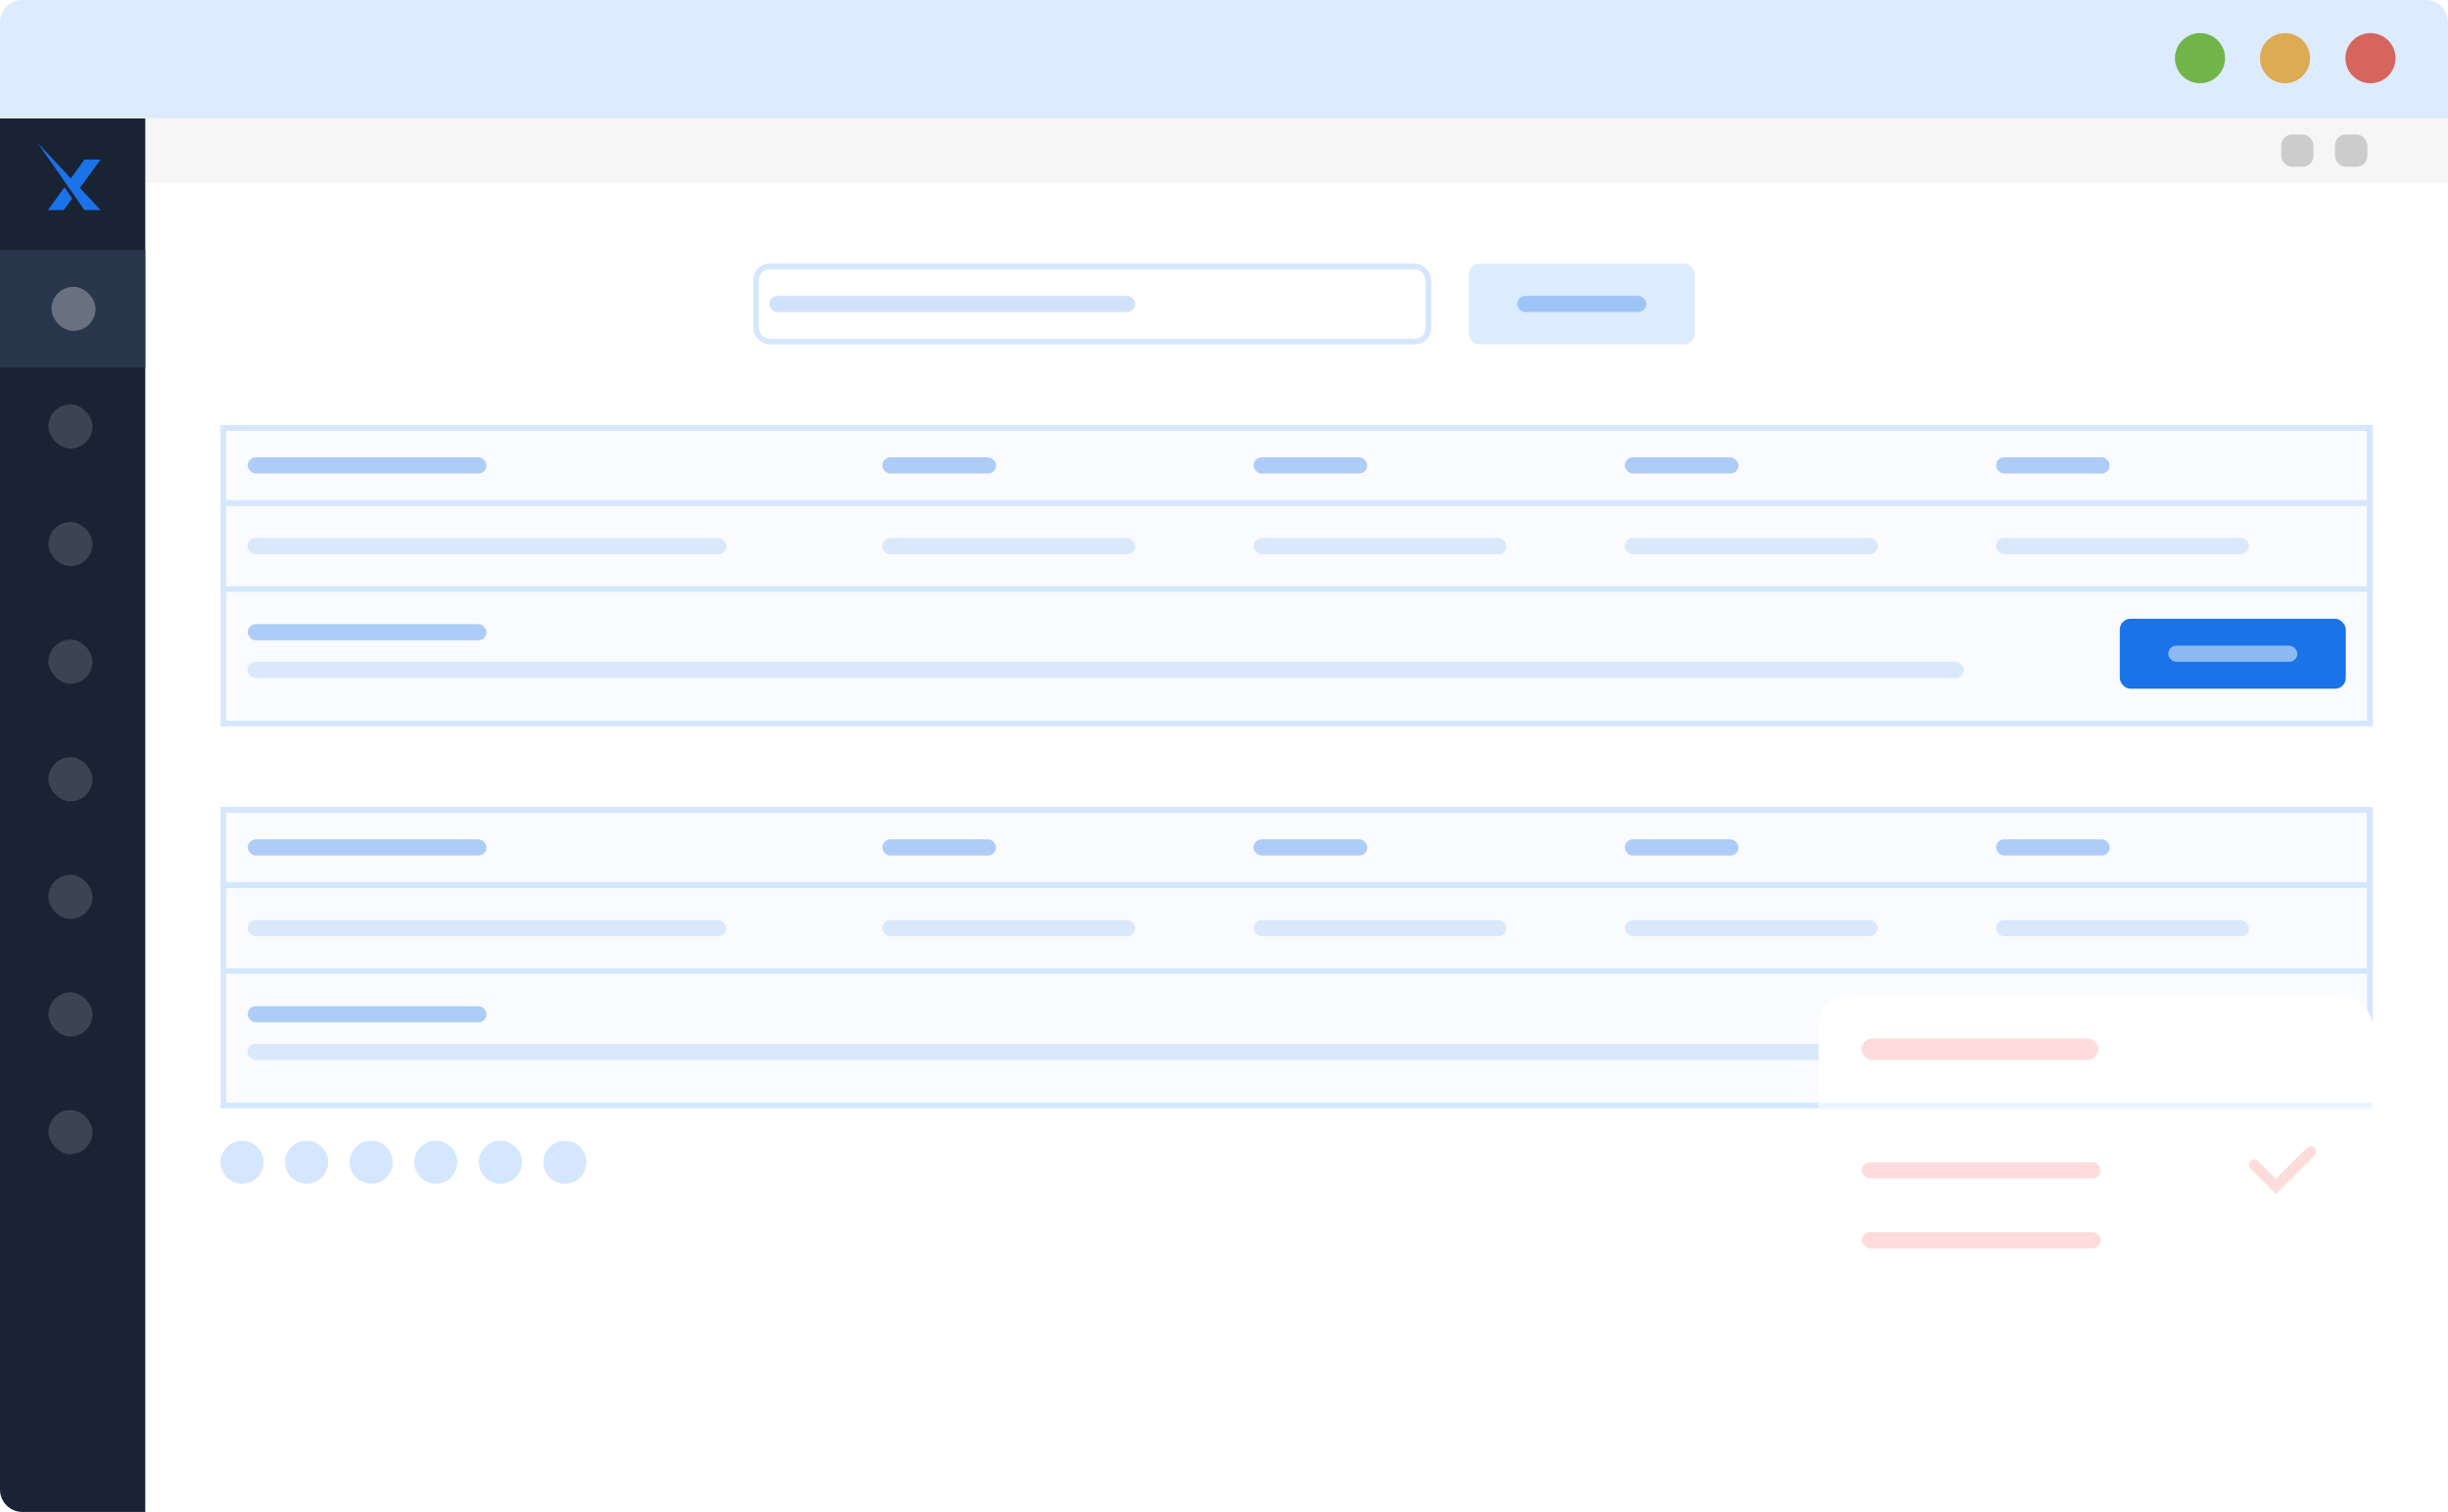 <svg width="455" height="281" viewBox="0 0 455 281" fill="none" xmlns="http://www.w3.org/2000/svg">
<g clip-path="url(#clip0_1731_1818)">
<path d="M27 22H455V276.84C455 279.138 453.138 281 450.84 281H27V22Z" fill="white"/>
<rect y="22" width="455" height="12" fill="#F6F6F6"/>
<rect x="424" y="25" width="6" height="6" rx="2" fill="#CCCCCC"/>
<rect x="434" y="25" width="6" height="6" rx="2" fill="#CCCCCC"/>
<path d="M0 22H27V281H4.16C1.863 281 0 279.138 0 276.84V22Z" fill="#1A2334"/>
<path fill-rule="evenodd" clip-rule="evenodd" d="M11.974 34.803L8.921 39.032H11.845L13.42 36.878L11.974 34.803ZM14.509 35.387L12.839 33.606L15.688 29.659H18.696L14.509 35.387Z" fill="#1A73E8"/>
<path d="M7 26.564L15.689 39.034H18.697L7 26.564Z" fill="#1A73E8"/>
<rect x="0.002" y="46.472" width="27" height="21.857" fill="#29354A"/>
<rect opacity="0.3" x="9.565" y="53.302" width="8.196" height="8.196" rx="4.098" fill="white"/>
<rect opacity="0.15" x="9" y="75.159" width="8.196" height="8.196" rx="4.098" fill="white"/>
<rect opacity="0.15" x="9" y="97.014" width="8.196" height="8.196" rx="4.098" fill="white"/>
<rect opacity="0.15" x="9" y="118.873" width="8.196" height="8.196" rx="4.098" fill="white"/>
<rect opacity="0.15" x="9" y="140.729" width="8.196" height="8.196" rx="4.098" fill="white"/>
<rect opacity="0.15" x="9" y="162.587" width="8.196" height="8.196" rx="4.098" fill="white"/>
<rect opacity="0.15" x="9" y="184.442" width="8.196" height="8.196" rx="4.098" fill="white"/>
<rect opacity="0.15" x="9" y="206.3" width="8.196" height="8.196" rx="4.098" fill="white"/>
<rect x="41.522" y="79.522" width="398.956" height="54.956" fill="#F9FBFF" stroke="#D5E7FF" stroke-width="1.044"/>
<rect x="41.522" y="79.522" width="398.956" height="13.956" stroke="#D5E7FF" stroke-width="1.044"/>
<rect x="0.522" y="-0.522" width="398.956" height="15.956" transform="matrix(1 0 0 -1 41 108.956)" stroke="#D5E7FF" stroke-width="1.044"/>
<rect opacity="0.5" x="46.05" y="116" width="44.373" height="3" rx="1.5" fill="#629FF0"/>
<rect opacity="0.2" x="46" y="123" width="319" height="3" rx="1.5" fill="#629FF0"/>
<rect x="394" y="115" width="42" height="13" rx="2" fill="#1A73E8"/>
<rect x="403" y="120" width="24" height="3" rx="1.5" fill="white" fill-opacity="0.5"/>
<rect opacity="0.5" x="164" y="85" width="21.129" height="3" rx="1.5" fill="#629FF0"/>
<rect opacity="0.5" x="233" y="85" width="21.129" height="3" rx="1.5" fill="#629FF0"/>
<rect opacity="0.5" x="302" y="85" width="21.129" height="3" rx="1.5" fill="#629FF0"/>
<rect opacity="0.5" x="371" y="85" width="21.129" height="3" rx="1.5" fill="#629FF0"/>
<rect opacity="0.5" x="46.05" y="85" width="44.373" height="3" rx="1.5" fill="#629FF0"/>
<rect opacity="0.2" x="164" y="100" width="47" height="3" rx="1.5" fill="#629FF0"/>
<rect opacity="0.2" x="233" y="100" width="47" height="3" rx="1.5" fill="#629FF0"/>
<rect opacity="0.2" x="302" y="100" width="47" height="3" rx="1.5" fill="#629FF0"/>
<rect opacity="0.2" x="371" y="100" width="47" height="3" rx="1.5" fill="#629FF0"/>
<rect opacity="0.2" x="46" y="100" width="89" height="3" rx="1.5" fill="#629FF0"/>
<rect x="41.522" y="150.522" width="398.956" height="54.956" fill="#F9FBFF" stroke="#D5E7FF" stroke-width="1.044"/>
<rect x="41.522" y="150.522" width="398.956" height="13.956" stroke="#D5E7FF" stroke-width="1.044"/>
<rect x="0.522" y="-0.522" width="398.956" height="15.956" transform="matrix(1 0 0 -1 41 179.956)" stroke="#D5E7FF" stroke-width="1.044"/>
<rect opacity="0.5" x="46.05" y="187" width="44.373" height="3" rx="1.5" fill="#629FF0"/>
<rect opacity="0.2" x="46" y="194" width="319" height="3" rx="1.5" fill="#629FF0"/>
<rect x="394" y="186" width="42" height="13" rx="2" fill="#1A73E8"/>
<rect x="403" y="191" width="24" height="3" rx="1.5" fill="white" fill-opacity="0.5"/>
<rect opacity="0.5" x="164" y="156" width="21.129" height="3" rx="1.5" fill="#629FF0"/>
<rect opacity="0.5" x="233" y="156" width="21.129" height="3" rx="1.5" fill="#629FF0"/>
<rect opacity="0.5" x="302" y="156" width="21.129" height="3" rx="1.5" fill="#629FF0"/>
<rect opacity="0.5" x="371" y="156" width="21.129" height="3" rx="1.5" fill="#629FF0"/>
<rect opacity="0.5" x="46.05" y="156" width="44.373" height="3" rx="1.5" fill="#629FF0"/>
<rect opacity="0.2" x="164" y="171" width="47" height="3" rx="1.5" fill="#629FF0"/>
<rect opacity="0.2" x="233" y="171" width="47" height="3" rx="1.5" fill="#629FF0"/>
<rect opacity="0.2" x="302" y="171" width="47" height="3" rx="1.5" fill="#629FF0"/>
<rect opacity="0.2" x="371" y="171" width="47" height="3" rx="1.5" fill="#629FF0"/>
<rect opacity="0.2" x="46" y="171" width="89" height="3" rx="1.5" fill="#629FF0"/>
<rect x="140.522" y="49.522" width="124.956" height="13.956" rx="2.478" fill="white" stroke="#D4E7FF" stroke-width="1.044"/>
<rect opacity="0.3" x="143" y="55" width="68" height="3" rx="1.5" fill="#629FF0"/>
<rect x="273" y="49" width="42" height="15" rx="2" fill="#DDEBFF"/>
<rect opacity="0.5" x="282" y="55" width="24" height="3" rx="1.5" fill="#629FF0"/>
<g filter="url(#filter0_d_1731_1818)">
<rect x="338" y="185" width="103" height="58" rx="6" fill="white"/>
</g>
<mask id="path-56-inside-1_1731_1818" fill="white">
<path d="M338 191C338 187.686 340.686 185 344 185H435C438.314 185 441 187.686 441 191V206H338V191Z"/>
</mask>
<path d="M338 191C338 187.686 340.686 185 344 185H435C438.314 185 441 187.686 441 191V206H338V191Z" fill="white"/>
<path d="M338 185H441H338ZM441 207H338V205H441V207ZM338 206V185V206ZM441 185V206V185Z" fill="#E8F2FF" mask="url(#path-56-inside-1_1731_1818)"/>
<rect opacity="0.5" x="346" y="193" width="44" height="4" rx="2" fill="#FFB8B8"/>
<rect x="346.05" y="216" width="44.373" height="3" rx="1.5" fill="#FFDCDC"/>
<rect x="346.05" y="229" width="44.373" height="3" rx="1.5" fill="#FFDCDC"/>
<path d="M419 216.5L423 220.5L429.5 214" stroke="#FFDCDC" stroke-width="2" stroke-linecap="round"/>
<path d="M455 22V4.215C455 1.854 453.169 0 450.839 0H4.161C1.831 0 0 1.854 0 4.215V22H455Z" fill="#DDEBFF"/>
<path d="M413.566 10.811C413.566 13.389 411.487 15.469 408.909 15.469C406.331 15.469 404.252 13.389 404.252 10.811C404.252 8.233 406.331 6.154 408.909 6.154C411.487 6.154 413.566 8.233 413.566 10.811Z" fill="#70B44A"/>
<path d="M429.367 10.811C429.367 13.389 427.288 15.469 424.71 15.469C422.132 15.469 420.053 13.389 420.053 10.811C420.053 8.233 422.132 6.154 424.71 6.154C427.288 6.154 429.367 8.233 429.367 10.811Z" fill="#DDAB54"/>
<path d="M445.25 10.811C445.25 13.389 443.171 15.469 440.593 15.469C438.015 15.469 435.936 13.389 435.936 10.811C435.936 8.233 438.015 6.154 440.593 6.154C443.171 6.154 445.25 8.233 445.25 10.811Z" fill="#D6655D"/>
<circle cx="45" cy="216" r="4" fill="#D4E7FF"/>
<circle cx="57" cy="216" r="4" fill="#D4E7FF"/>
<circle cx="69" cy="216" r="4" fill="#D4E7FF"/>
<circle cx="81" cy="216" r="4" fill="#D4E7FF"/>
<circle cx="93" cy="216" r="4" fill="#D4E7FF"/>
<circle cx="105" cy="216" r="4" fill="#D4E7FF"/>
</g>
<defs>
<filter id="filter0_d_1731_1818" x="308" y="155" width="163" height="118" filterUnits="userSpaceOnUse" color-interpolation-filters="sRGB">
<feFlood flood-opacity="0" result="BackgroundImageFix"/>
<feColorMatrix in="SourceAlpha" type="matrix" values="0 0 0 0 0 0 0 0 0 0 0 0 0 0 0 0 0 0 127 0" result="hardAlpha"/>
<feOffset/>
<feGaussianBlur stdDeviation="15"/>
<feComposite in2="hardAlpha" operator="out"/>
<feColorMatrix type="matrix" values="0 0 0 0 0 0 0 0 0 0 0 0 0 0 0 0 0 0 0.18 0"/>
<feBlend mode="normal" in2="BackgroundImageFix" result="effect1_dropShadow_1731_1818"/>
<feBlend mode="normal" in="SourceGraphic" in2="effect1_dropShadow_1731_1818" result="shape"/>
</filter>
<clipPath id="clip0_1731_1818">
<rect width="455" height="281" fill="white"/>
</clipPath>
</defs>
</svg>
